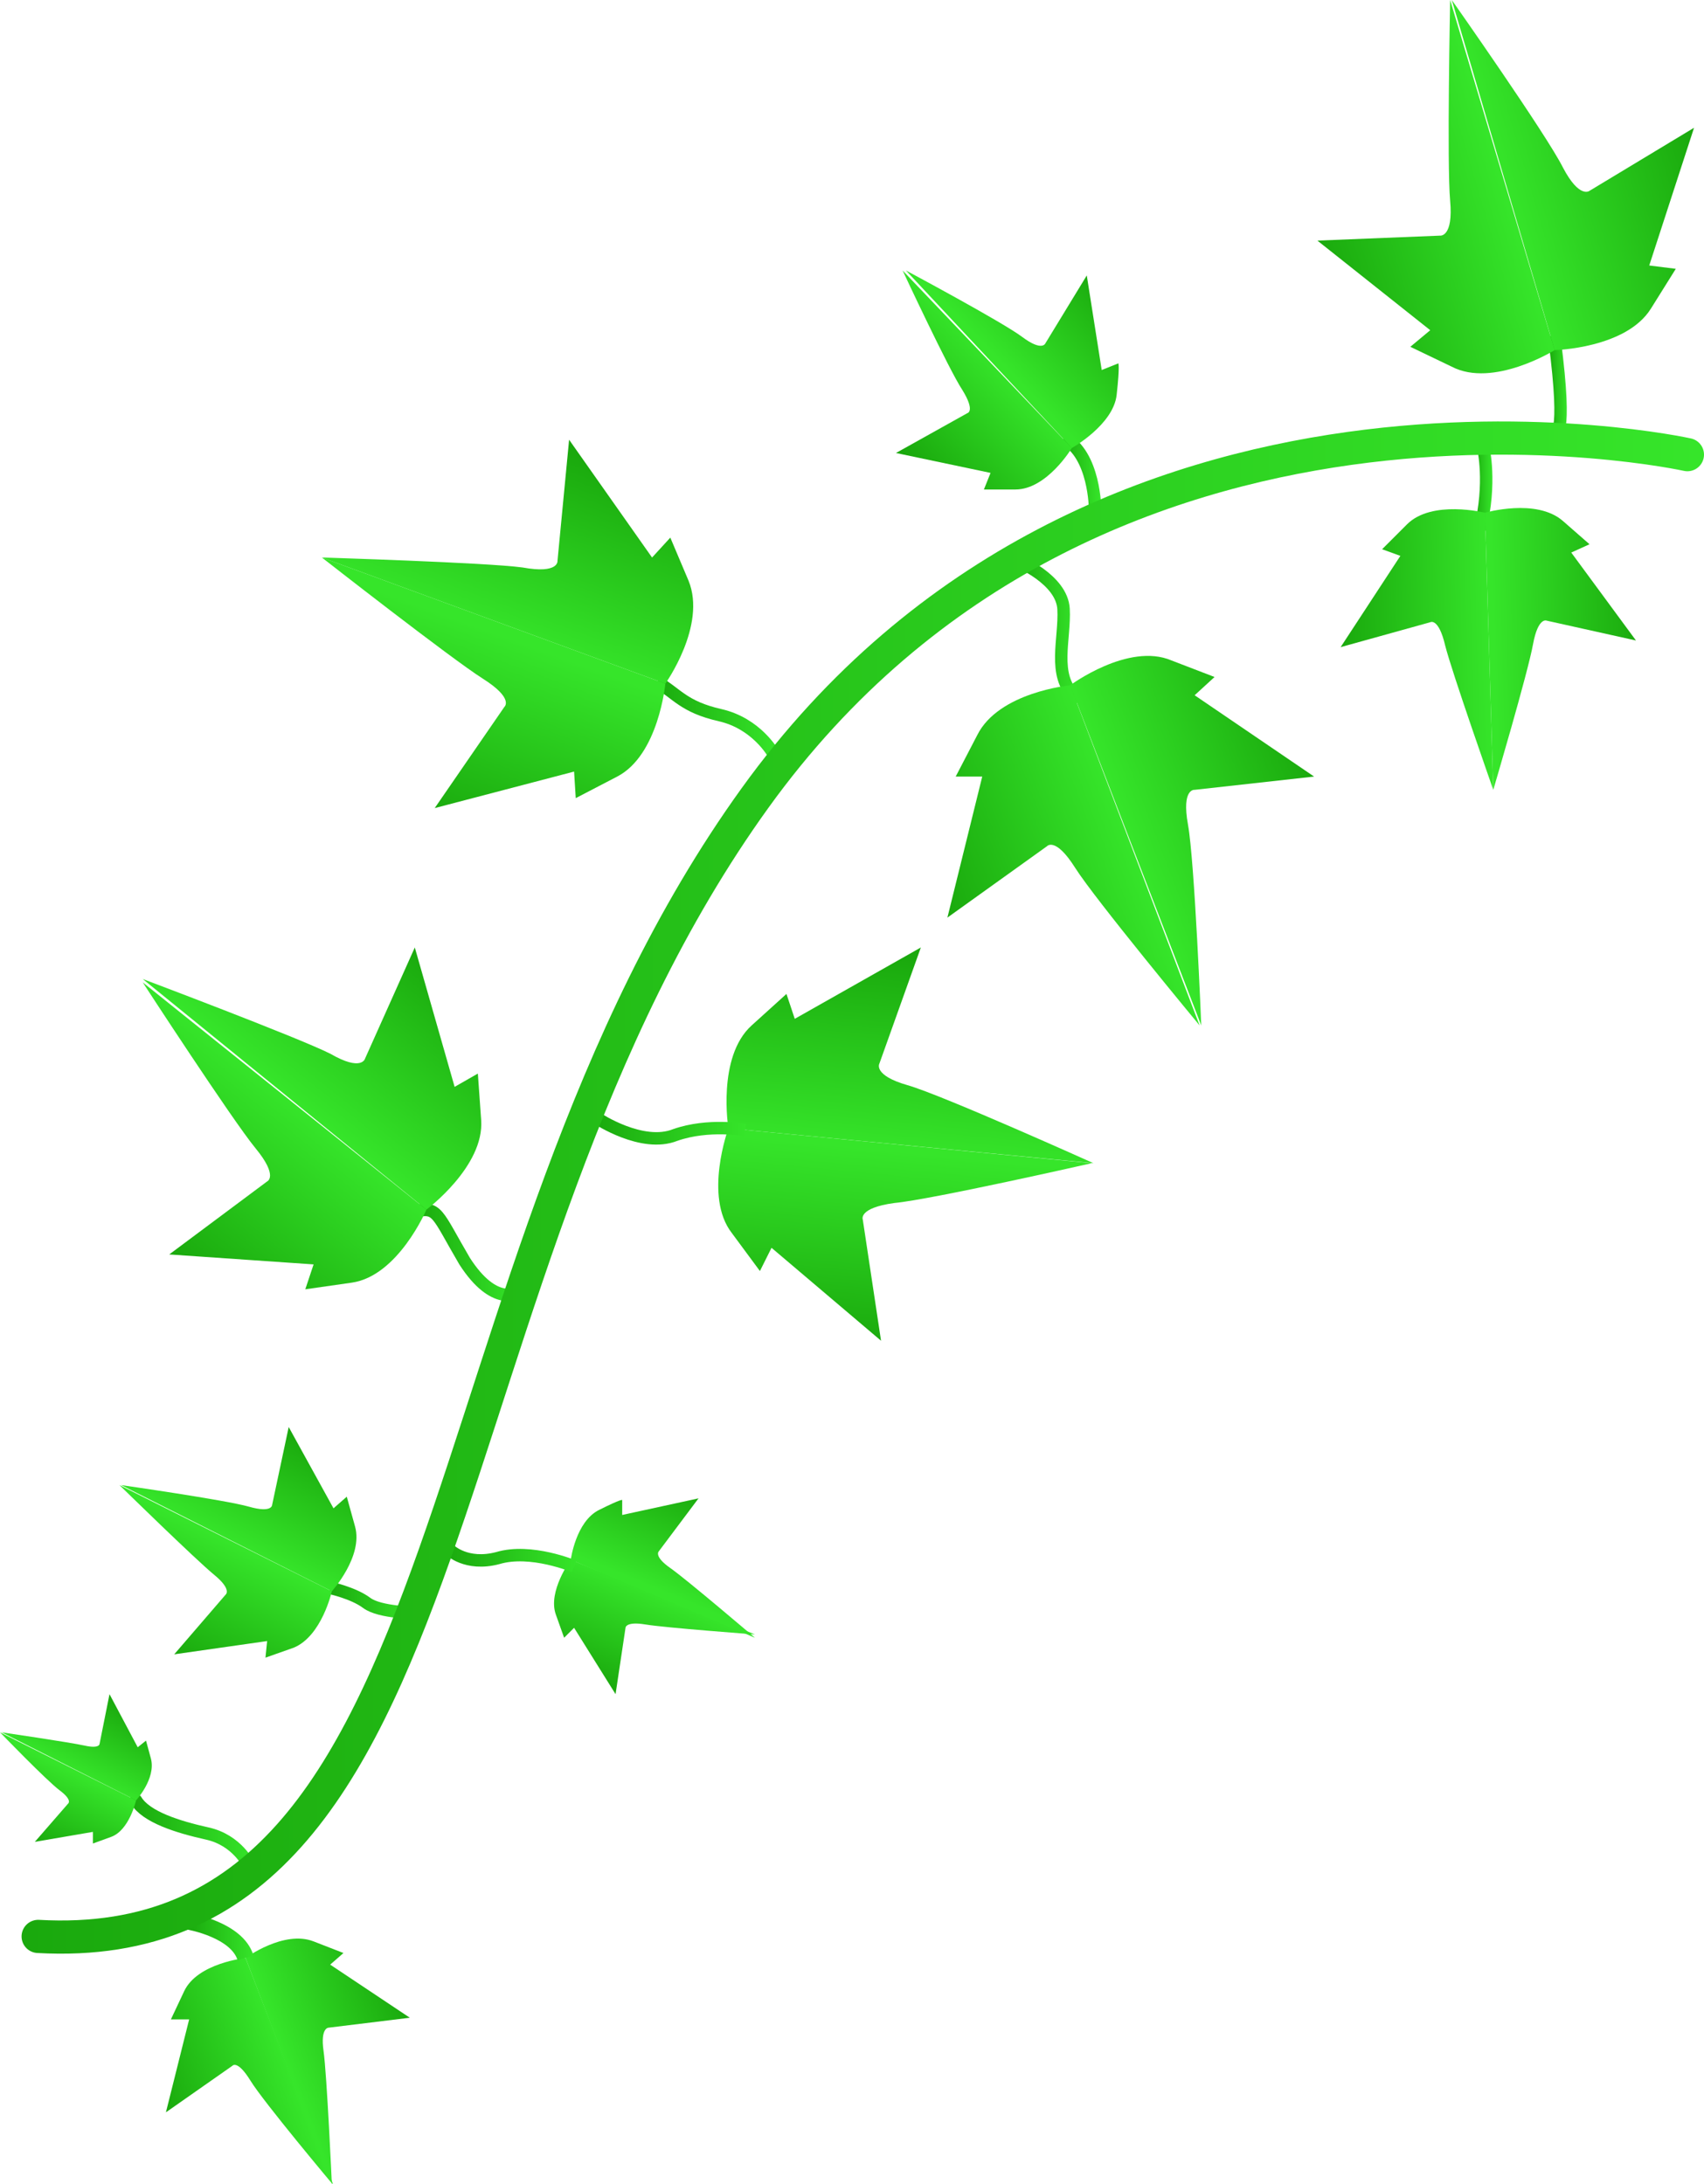 <?xml version="1.0" encoding="utf-8"?>
<!-- Generator: Adobe Illustrator 23.0.4, SVG Export Plug-In . SVG Version: 6.00 Build 0)  -->
<svg version="1.1" id="Layer_1" xmlns="http://www.w3.org/2000/svg" xmlns:xlink="http://www.w3.org/1999/xlink" x="0px" y="0px"
	 viewBox="0 0 102.7 131.6" style="enable-background:new 0 0 102.7 131.6;" xml:space="preserve">
<style type="text/css">
	.st0{fill:url(#SVGID_1_);}
	.st1{fill:url(#SVGID_2_);}
	.st2{fill:url(#SVGID_3_);}
	.st3{fill:url(#SVGID_4_);}
	.st4{fill:none;stroke:url(#SVGID_5_);stroke-width:0.75;stroke-linecap:round;stroke-miterlimit:10;}
	.st5{fill:url(#SVGID_6_);}
	.st6{fill:url(#SVGID_7_);}
	.st7{fill:url(#SVGID_8_);}
	.st8{fill:url(#SVGID_9_);}
	.st9{fill:none;stroke:url(#SVGID_10_);stroke-width:0.75;stroke-miterlimit:10;}
	.st10{fill:none;stroke:url(#SVGID_11_);stroke-width:0.75;stroke-miterlimit:10;}
	.st11{fill:none;stroke:url(#SVGID_12_);stroke-width:0.75;stroke-linecap:round;stroke-miterlimit:10;}
	.st12{fill:none;stroke:url(#SVGID_13_);stroke-width:0.75;stroke-miterlimit:10;}
	.st13{fill:none;stroke:url(#SVGID_14_);stroke-width:0.75;stroke-miterlimit:10;}
	.st14{fill:none;stroke:url(#SVGID_15_);stroke-width:0.75;stroke-miterlimit:10;}
	.st15{fill:none;stroke:url(#SVGID_16_);stroke-width:0.75;stroke-miterlimit:10;}
	.st16{fill:none;stroke:url(#SVGID_17_);stroke-width:0.75;stroke-miterlimit:10;}
	.st17{fill:none;stroke:url(#SVGID_18_);stroke-miterlimit:10;}
	.st18{fill:none;stroke:url(#SVGID_19_);stroke-width:0.75;stroke-linecap:round;stroke-miterlimit:10;}
	.st19{fill:none;stroke:url(#SVGID_20_);stroke-width:2;stroke-linecap:round;stroke-miterlimit:10;}
	.st20{fill:url(#SVGID_21_);}
	.st21{fill:url(#SVGID_22_);}
	.st22{fill:url(#SVGID_23_);}
	.st23{fill:url(#SVGID_24_);}
	.st24{fill:url(#SVGID_25_);}
	.st25{fill:url(#SVGID_26_);}
	.st26{fill:url(#SVGID_27_);}
	.st27{fill:url(#SVGID_28_);}
	.st28{fill:url(#SVGID_29_);}
	.st29{fill:url(#SVGID_30_);}
	.st30{fill:url(#SVGID_31_);}
	.st31{fill:url(#SVGID_32_);}
	.st32{fill:url(#SVGID_33_);}
	.st33{fill:url(#SVGID_34_);}
</style>
<g>
	<g>
		
			<linearGradient id="SVGID_1_" gradientUnits="userSpaceOnUse" x1="393.368" y1="297.578" x2="401.265" y2="297.578" gradientTransform="matrix(0.934 -0.358 0.358 0.934 -463.825 -9.279)">
			<stop  offset="0" style="stop-color:#1AA90D"/>
			<stop  offset="0.999" style="stop-color:#36E52A"/>
		</linearGradient>
		<path class="st0" d="M14.8,118c0,0-2.9,0.3-3.7,2c-0.8,1.7-0.8,1.7-0.8,1.7l1.1,0l-1.4,5.6l4-2.8c0,0,0.3-0.4,1.1,0.9s5,6.3,5,6.3
			L14.8,118z"/>
		
			<linearGradient id="SVGID_2_" gradientUnits="userSpaceOnUse" x1="-847.181" y1="297.582" x2="-839.285" y2="297.582" gradientTransform="matrix(-0.934 0.358 0.358 0.934 -872.766 147.732)">
			<stop  offset="0" style="stop-color:#1AA90D"/>
			<stop  offset="0.999" style="stop-color:#36E52A"/>
		</linearGradient>
		<path class="st1" d="M14.8,118c0,0,2.3-1.7,4.1-1c1.8,0.7,1.8,0.7,1.8,0.7l-0.8,0.7l4.8,3.2l-4.9,0.6c0,0-0.5,0-0.3,1.4
			c0.2,1.4,0.5,8,0.5,8L14.8,118z"/>
	</g>
	<g>
		
			<linearGradient id="SVGID_3_" gradientUnits="userSpaceOnUse" x1="910.187" y1="1054.825" x2="916.623" y2="1054.825" gradientTransform="matrix(0.386 -0.923 0.923 0.386 -1286.85 535.292)">
			<stop  offset="0" style="stop-color:#1AA90D"/>
			<stop  offset="0.999" style="stop-color:#36E52A"/>
		</linearGradient>
		<path class="st2" d="M34.4,94c0,0-1.4,1.9-0.9,3.3c0.5,1.4,0.5,1.4,0.5,1.4l0.6-0.6l2.5,4l0.6-4c0,0,0-0.4,1.2-0.2
			c1.2,0.2,6.6,0.6,6.6,0.6L34.4,94z"/>
		
			<linearGradient id="SVGID_4_" gradientUnits="userSpaceOnUse" x1="-1361.106" y1="1054.825" x2="-1354.67" y2="1054.825" gradientTransform="matrix(-0.386 0.923 0.923 0.386 -1455.754 939.466)">
			<stop  offset="0" style="stop-color:#1AA90D"/>
			<stop  offset="0.999" style="stop-color:#36E52A"/>
		</linearGradient>
		<path class="st3" d="M34.4,94c0,0,0.3-2.3,1.7-3s1.4-0.6,1.4-0.6l0,0.9l4.6-1l-2.4,3.2c0,0-0.3,0.3,0.7,1c1,0.7,5.1,4.2,5.1,4.2
			L34.4,94z"/>
	</g>
	<linearGradient id="SVGID_5_" gradientUnits="userSpaceOnUse" x1="93.359" y1="23.334" x2="94.467" y2="23.334">
		<stop  offset="0" style="stop-color:#1AA90D"/>
		<stop  offset="0.999" style="stop-color:#36E52A"/>
	</linearGradient>
	<path class="st4" d="M93.7,26.1c0,0,0.8,0.6,0-5.6"/>
	<g>
		
			<linearGradient id="SVGID_6_" gradientUnits="userSpaceOnUse" x1="934.478" y1="1369.042" x2="946.334" y2="1369.042" gradientTransform="matrix(9.587251e-02 -0.995 0.995 9.587251e-02 -1398.743 879.728)">
			<stop  offset="0" style="stop-color:#1AA90D"/>
			<stop  offset="0.999" style="stop-color:#36E52A"/>
		</linearGradient>
		<path class="st5" d="M43.9,68c0,0-1.5,4.1,0.2,6.3c1.7,2.3,1.7,2.3,1.7,2.3l0.7-1.4l6.6,5.6l-1.1-7.3c0,0-0.3-0.7,1.9-1
			c2.2-0.2,11.9-2.4,11.9-2.4L43.9,68z"/>
		
			<linearGradient id="SVGID_7_" gradientUnits="userSpaceOnUse" x1="-1396.237" y1="1369.042" x2="-1384.381" y2="1369.042" gradientTransform="matrix(-9.587251e-02 0.995 0.995 9.587251e-02 -1440.739 1315.757)">
			<stop  offset="0" style="stop-color:#1AA90D"/>
			<stop  offset="0.999" style="stop-color:#36E52A"/>
		</linearGradient>
		<path class="st6" d="M43.9,68c0,0-0.7-4.3,1.4-6.2s2.1-1.9,2.1-1.9l0.5,1.5l7.6-4.3L53,64.1c0,0-0.4,0.7,1.7,1.3
			s11.2,4.7,11.2,4.7L43.9,68z"/>
	</g>
	<g>
		
			<linearGradient id="SVGID_8_" gradientUnits="userSpaceOnUse" x1="-868.758" y1="2192.304" x2="-856.902" y2="2192.304" gradientTransform="matrix(-0.959 0.284 -0.284 -0.959 -108.779 2356.086)">
			<stop  offset="0" style="stop-color:#1AA90D"/>
			<stop  offset="0.999" style="stop-color:#36E52A"/>
		</linearGradient>
		<path class="st7" d="M93.7,21.1c0,0,4.3-0.1,5.8-2.5c1.5-2.4,1.5-2.4,1.5-2.4L99.4,16l2.7-8.3l-6.3,3.8c0,0-0.6,0.5-1.6-1.4
			c-1-2-6.7-10.1-6.7-10.1L93.7,21.1z"/>
		
			<linearGradient id="SVGID_9_" gradientUnits="userSpaceOnUse" x1="406.999" y1="2192.304" x2="418.855" y2="2192.304" gradientTransform="matrix(0.959 -0.284 -0.284 -0.959 311.252 2231.751)">
			<stop  offset="0" style="stop-color:#1AA90D"/>
			<stop  offset="0.999" style="stop-color:#36E52A"/>
		</linearGradient>
		<path class="st8" d="M93.7,21.1c0,0-3.7,2.3-6.2,1c-2.5-1.2-2.5-1.2-2.5-1.2l1.2-1l-6.8-5.4l7.4-0.3c0,0,0.8,0.1,0.6-2.1
			S87.4,0,87.4,0L93.7,21.1z"/>
	</g>
	<linearGradient id="SVGID_10_" gradientUnits="userSpaceOnUse" x1="88.784" y1="29.463" x2="89.939" y2="29.463">
		<stop  offset="0" style="stop-color:#1AA90D"/>
		<stop  offset="0.999" style="stop-color:#36E52A"/>
	</linearGradient>
	<path class="st9" d="M89.4,27c0,0,0.5,2.1-0.2,4.9"/>
	<linearGradient id="SVGID_11_" gradientUnits="userSpaceOnUse" x1="63.911" y1="28.432" x2="66.335" y2="28.432">
		<stop  offset="0" style="stop-color:#1AA90D"/>
		<stop  offset="0.999" style="stop-color:#36E52A"/>
	</linearGradient>
	<path class="st10" d="M66,30.7c0,0,0-3.3-1.9-4.3"/>
	<linearGradient id="SVGID_12_" gradientUnits="userSpaceOnUse" x1="60.939" y1="37.915" x2="65.138" y2="37.915">
		<stop  offset="0" style="stop-color:#1AA90D"/>
		<stop  offset="0.999" style="stop-color:#36E52A"/>
	</linearGradient>
	<path class="st11" d="M61.3,33.8c0,0,2.7,1.1,2.8,2.9c0.1,1.8-0.7,4,0.7,5.3"/>
	<linearGradient id="SVGID_13_" gradientUnits="userSpaceOnUse" x1="39.445" y1="43.228" x2="46.917" y2="43.228">
		<stop  offset="0" style="stop-color:#1AA90D"/>
		<stop  offset="0.999" style="stop-color:#36E52A"/>
	</linearGradient>
	<path class="st12" d="M46.6,45.4c0,0-1-1.8-3.2-2.3c-2.2-0.5-2.6-1.3-3.8-2"/>
	<linearGradient id="SVGID_14_" gradientUnits="userSpaceOnUse" x1="35.832" y1="68" x2="44.987" y2="68">
		<stop  offset="0" style="stop-color:#1AA90D"/>
		<stop  offset="0.999" style="stop-color:#36E52A"/>
	</linearGradient>
	<path class="st13" d="M36,67.4c0,0,2.7,1.8,4.7,1c2-0.7,4.2-0.3,4.2-0.3"/>
	<linearGradient id="SVGID_15_" gradientUnits="userSpaceOnUse" x1="24.971" y1="75.441" x2="31.388" y2="75.441">
		<stop  offset="0" style="stop-color:#1AA90D"/>
		<stop  offset="0.999" style="stop-color:#36E52A"/>
	</linearGradient>
	<path class="st14" d="M31.2,77.9c0,0-1.4,0.9-3.2-1.9c-1.7-2.9-1.6-3.3-3-3"/>
	<linearGradient id="SVGID_16_" gradientUnits="userSpaceOnUse" x1="19.776" y1="96.413" x2="25.055" y2="96.413">
		<stop  offset="0" style="stop-color:#1AA90D"/>
		<stop  offset="0.999" style="stop-color:#36E52A"/>
	</linearGradient>
	<path class="st15" d="M25.1,97.2c0,0-2.2,0-3-0.6s-2.2-0.9-2.2-0.9"/>
	<linearGradient id="SVGID_17_" gradientUnits="userSpaceOnUse" x1="26.838" y1="93.971" x2="34.783" y2="93.971">
		<stop  offset="0" style="stop-color:#1AA90D"/>
		<stop  offset="0.999" style="stop-color:#36E52A"/>
	</linearGradient>
	<path class="st16" d="M27.1,93.4c0,0,1,1,2.9,0.5c2-0.6,4.6,0.5,4.6,0.5"/>
	<linearGradient id="SVGID_18_" gradientUnits="userSpaceOnUse" x1="11.349" y1="116.725" x2="15.318" y2="116.725">
		<stop  offset="0" style="stop-color:#1AA90D"/>
		<stop  offset="0.999" style="stop-color:#36E52A"/>
	</linearGradient>
	<path class="st17" d="M11.4,115.8c0,0,2.9,0.5,3.4,2.2"/>
	<linearGradient id="SVGID_19_" gradientUnits="userSpaceOnUse" x1="7.849" y1="110.45" x2="15.407" y2="110.45">
		<stop  offset="0" style="stop-color:#1AA90D"/>
		<stop  offset="0.999" style="stop-color:#36E52A"/>
	</linearGradient>
	<path class="st18" d="M15,112.4c0,0-0.7-1.5-2.5-1.9s-3.7-1-4.3-2"/>
	<linearGradient id="SVGID_20_" gradientUnits="userSpaceOnUse" x1="1.4" y1="71.637" x2="102.748" y2="71.637">
		<stop  offset="0" style="stop-color:#1AA90D"/>
		<stop  offset="0.999" style="stop-color:#36E52A"/>
	</linearGradient>
	<path class="st19" d="M101.7,27.4c0,0-35.6-7.9-56.2,20.7s-16.5,70.1-43.2,68.6"/>
	<g>
		
			<linearGradient id="SVGID_21_" gradientUnits="userSpaceOnUse" x1="-1293.277" y1="1384.158" x2="-1288.334" y2="1384.158" gradientTransform="matrix(-0.446 0.895 -0.895 -0.446 668.258 1876.981)">
			<stop  offset="0" style="stop-color:#1AA90D"/>
			<stop  offset="0.999" style="stop-color:#36E52A"/>
		</linearGradient>
		<path class="st20" d="M8.2,108.5c0,0,1.2-1.3,0.9-2.5c-0.3-1.1-0.3-1.1-0.3-1.1l-0.5,0.4l-1.7-3.2l-0.6,3c0,0,0,0.3-0.9,0.1
			s-5-0.8-5-0.8L8.2,108.5z"/>
		
			<linearGradient id="SVGID_22_" gradientUnits="userSpaceOnUse" x1="845.343" y1="1384.158" x2="850.287" y2="1384.158" gradientTransform="matrix(0.446 -0.895 -0.895 -0.446 863.668 1484.935)">
			<stop  offset="0" style="stop-color:#1AA90D"/>
			<stop  offset="0.999" style="stop-color:#36E52A"/>
		</linearGradient>
		<path class="st21" d="M8.2,108.5c0,0-0.4,1.8-1.5,2.2c-1.1,0.4-1.1,0.4-1.1,0.4l0-0.7L2.1,111l2-2.3c0,0,0.3-0.2-0.5-0.8
			S0,104.4,0,104.4L8.2,108.5z"/>
	</g>
	<g>
		
			<linearGradient id="SVGID_23_" gradientUnits="userSpaceOnUse" x1="-1312.538" y1="1381.734" x2="-1304.881" y2="1381.734" gradientTransform="matrix(-0.446 0.895 -0.895 -0.446 668.258 1876.981)">
			<stop  offset="0" style="stop-color:#1AA90D"/>
			<stop  offset="0.999" style="stop-color:#36E52A"/>
		</linearGradient>
		<path class="st22" d="M20,95.9c0,0,1.9-2.1,1.4-3.9c-0.5-1.8-0.5-1.8-0.5-1.8l-0.8,0.7L17.4,86l-1,4.7c0,0,0,0.5-1.4,0.1
			s-7.7-1.3-7.7-1.3L20,95.9z"/>
		
			<linearGradient id="SVGID_24_" gradientUnits="userSpaceOnUse" x1="859.178" y1="1381.734" x2="866.834" y2="1381.734" gradientTransform="matrix(0.446 -0.895 -0.895 -0.446 863.668 1484.935)">
			<stop  offset="0" style="stop-color:#1AA90D"/>
			<stop  offset="0.999" style="stop-color:#36E52A"/>
		</linearGradient>
		<path class="st23" d="M20,95.9c0,0-0.6,2.7-2.3,3.4C16,99.9,16,99.9,16,99.9l0.1-1l-5.6,0.8l3.1-3.6c0,0,0.4-0.3-0.7-1.2
			c-1.1-0.9-5.7-5.4-5.7-5.4L20,95.9z"/>
	</g>
	<g>
		
			<linearGradient id="SVGID_25_" gradientUnits="userSpaceOnUse" x1="-1206.133" y1="1794.053" x2="-1194.277" y2="1794.053" gradientTransform="matrix(-0.626 0.78 -0.78 -0.626 668.837 2120.465)">
			<stop  offset="0" style="stop-color:#1AA90D"/>
			<stop  offset="0.999" style="stop-color:#36E52A"/>
		</linearGradient>
		<path class="st24" d="M25.7,72.9c0,0,3.5-2.6,3.3-5.4s-0.2-2.8-0.2-2.8l-1.4,0.8L25,57.1L22,63.8c0,0-0.2,0.8-2.1-0.3
			c-2-1-11.3-4.5-11.3-4.5L25.7,72.9z"/>
		
			<linearGradient id="SVGID_26_" gradientUnits="userSpaceOnUse" x1="744.374" y1="1794.053" x2="756.23" y2="1794.053" gradientTransform="matrix(0.626 -0.78 -0.78 -0.626 943.033 1778.848)">
			<stop  offset="0" style="stop-color:#1AA90D"/>
			<stop  offset="0.999" style="stop-color:#36E52A"/>
		</linearGradient>
		<path class="st25" d="M25.7,72.9c0,0-1.7,4-4.5,4.4c-2.8,0.4-2.8,0.4-2.8,0.4l0.5-1.5l-8.7-0.6l5.9-4.4c0,0,0.7-0.3-0.7-2
			s-6.8-10-6.8-10L25.7,72.9z"/>
	</g>
	<g>
		
			<linearGradient id="SVGID_27_" gradientUnits="userSpaceOnUse" x1="463.22" y1="247.409" x2="475.076" y2="247.409" gradientTransform="matrix(0.934 -0.358 0.358 0.934 -463.825 -9.279)">
			<stop  offset="0" style="stop-color:#1AA90D"/>
			<stop  offset="0.999" style="stop-color:#36E52A"/>
		</linearGradient>
		<path class="st26" d="M64.5,41.3c0,0-4.3,0.4-5.6,3c-1.3,2.5-1.3,2.5-1.3,2.5l1.6,0l-2.1,8.5l6-4.3c0,0,0.5-0.6,1.7,1.3
			s7.5,9.5,7.5,9.5L64.5,41.3z"/>
		
			<linearGradient id="SVGID_28_" gradientUnits="userSpaceOnUse" x1="-924.979" y1="247.409" x2="-913.123" y2="247.409" gradientTransform="matrix(-0.934 0.358 0.358 0.934 -872.766 147.732)">
			<stop  offset="0" style="stop-color:#1AA90D"/>
			<stop  offset="0.999" style="stop-color:#36E52A"/>
		</linearGradient>
		<path class="st27" d="M64.5,41.3c0,0,3.5-2.6,6.1-1.5c2.6,1,2.6,1,2.6,1l-1.2,1.1l7.2,4.9L72,47.6c0,0-0.8-0.1-0.4,2.1
			s0.8,12.1,0.8,12.1L64.5,41.3z"/>
	</g>
	<g>
		
			<linearGradient id="SVGID_29_" gradientUnits="userSpaceOnUse" x1="-1391.814" y1="1321.367" x2="-1379.958" y2="1321.367" gradientTransform="matrix(-0.343 0.939 -0.939 -0.343 797.106 1787.214)">
			<stop  offset="0" style="stop-color:#1AA90D"/>
			<stop  offset="0.999" style="stop-color:#36E52A"/>
		</linearGradient>
		<path class="st28" d="M40.1,41.2c0,0,2.5-3.5,1.4-6.2c-1.1-2.6-1.1-2.6-1.1-2.6l-1.1,1.2l-5-7.1l-0.7,7.3c0,0,0.1,0.8-2.1,0.4
			c-2.2-0.3-12.1-0.6-12.1-0.6L40.1,41.2z"/>
		
			<linearGradient id="SVGID_30_" gradientUnits="userSpaceOnUse" x1="930.055" y1="1321.367" x2="941.911" y2="1321.367" gradientTransform="matrix(0.343 -0.939 -0.939 -0.343 947.519 1375.8)">
			<stop  offset="0" style="stop-color:#1AA90D"/>
			<stop  offset="0.999" style="stop-color:#36E52A"/>
		</linearGradient>
		<path class="st29" d="M40.1,41.2c0,0-0.4,4.3-2.9,5.6c-2.5,1.3-2.5,1.3-2.5,1.3l-0.1-1.6l-8.4,2.2l4.2-6.1c0,0,0.6-0.5-1.3-1.7
			c-1.9-1.2-9.7-7.3-9.7-7.3L40.1,41.2z"/>
	</g>
	<g>
		
			<linearGradient id="SVGID_31_" gradientUnits="userSpaceOnUse" x1="-1197.92" y1="1806.493" x2="-1190.048" y2="1806.493" gradientTransform="matrix(-0.727 0.687 -0.687 -0.727 435.627 2152.087)">
			<stop  offset="0" style="stop-color:#1AA90D"/>
			<stop  offset="0.999" style="stop-color:#36E52A"/>
		</linearGradient>
		<path class="st30" d="M64.6,27c0,0,2.5-1.4,2.7-3.2s0.1-1.9,0.1-1.9l-1,0.4l-0.9-5.7L63,20.7c0,0-0.2,0.5-1.4-0.4
			c-1.2-0.9-7-4-7-4L64.6,27z"/>
		
			<linearGradient id="SVGID_32_" gradientUnits="userSpaceOnUse" x1="744.129" y1="1806.493" x2="752.001" y2="1806.493" gradientTransform="matrix(0.727 -0.687 -0.687 -0.727 753.986 1851.201)">
			<stop  offset="0" style="stop-color:#1AA90D"/>
			<stop  offset="0.999" style="stop-color:#36E52A"/>
		</linearGradient>
		<path class="st31" d="M64.6,27c0,0-1.5,2.5-3.4,2.5c-1.9,0-1.9,0-1.9,0l0.4-1l-5.7-1.2l4.3-2.4c0,0,0.5-0.1-0.3-1.4
			c-0.8-1.2-3.6-7.2-3.6-7.2L64.6,27z"/>
	</g>
	<g>
		
			<linearGradient id="SVGID_33_" gradientUnits="userSpaceOnUse" x1="134.564" y1="74.364" x2="143.515" y2="74.364" gradientTransform="matrix(1 -2.894041e-02 2.894041e-02 1 -55.822 -31.074)">
			<stop  offset="0" style="stop-color:#1AA90D"/>
			<stop  offset="0.999" style="stop-color:#36E52A"/>
		</linearGradient>
		<path class="st32" d="M89.5,30.9c0,0-3.2-0.8-4.7,0.7c-1.5,1.5-1.5,1.5-1.5,1.5l1.1,0.4l-3.6,5.5l5.4-1.5c0,0,0.5-0.3,0.9,1.4
			c0.4,1.6,2.9,8.7,2.9,8.7L89.5,30.9z"/>
		
			<linearGradient id="SVGID_34_" gradientUnits="userSpaceOnUse" x1="-590.513" y1="74.364" x2="-581.562" y2="74.364" gradientTransform="matrix(-1 2.894041e-02 2.894041e-02 1 -493.685 -18.396)">
			<stop  offset="0" style="stop-color:#1AA90D"/>
			<stop  offset="0.999" style="stop-color:#36E52A"/>
		</linearGradient>
		<path class="st33" d="M89.5,30.9c0,0,3.1-0.9,4.7,0.5s1.6,1.4,1.6,1.4l-1.1,0.5l3.9,5.3l-5.4-1.2c0,0-0.5-0.2-0.8,1.4
			c-0.3,1.7-2.4,8.8-2.4,8.8L89.5,30.9z"/>
	</g>
</g>
</svg>
